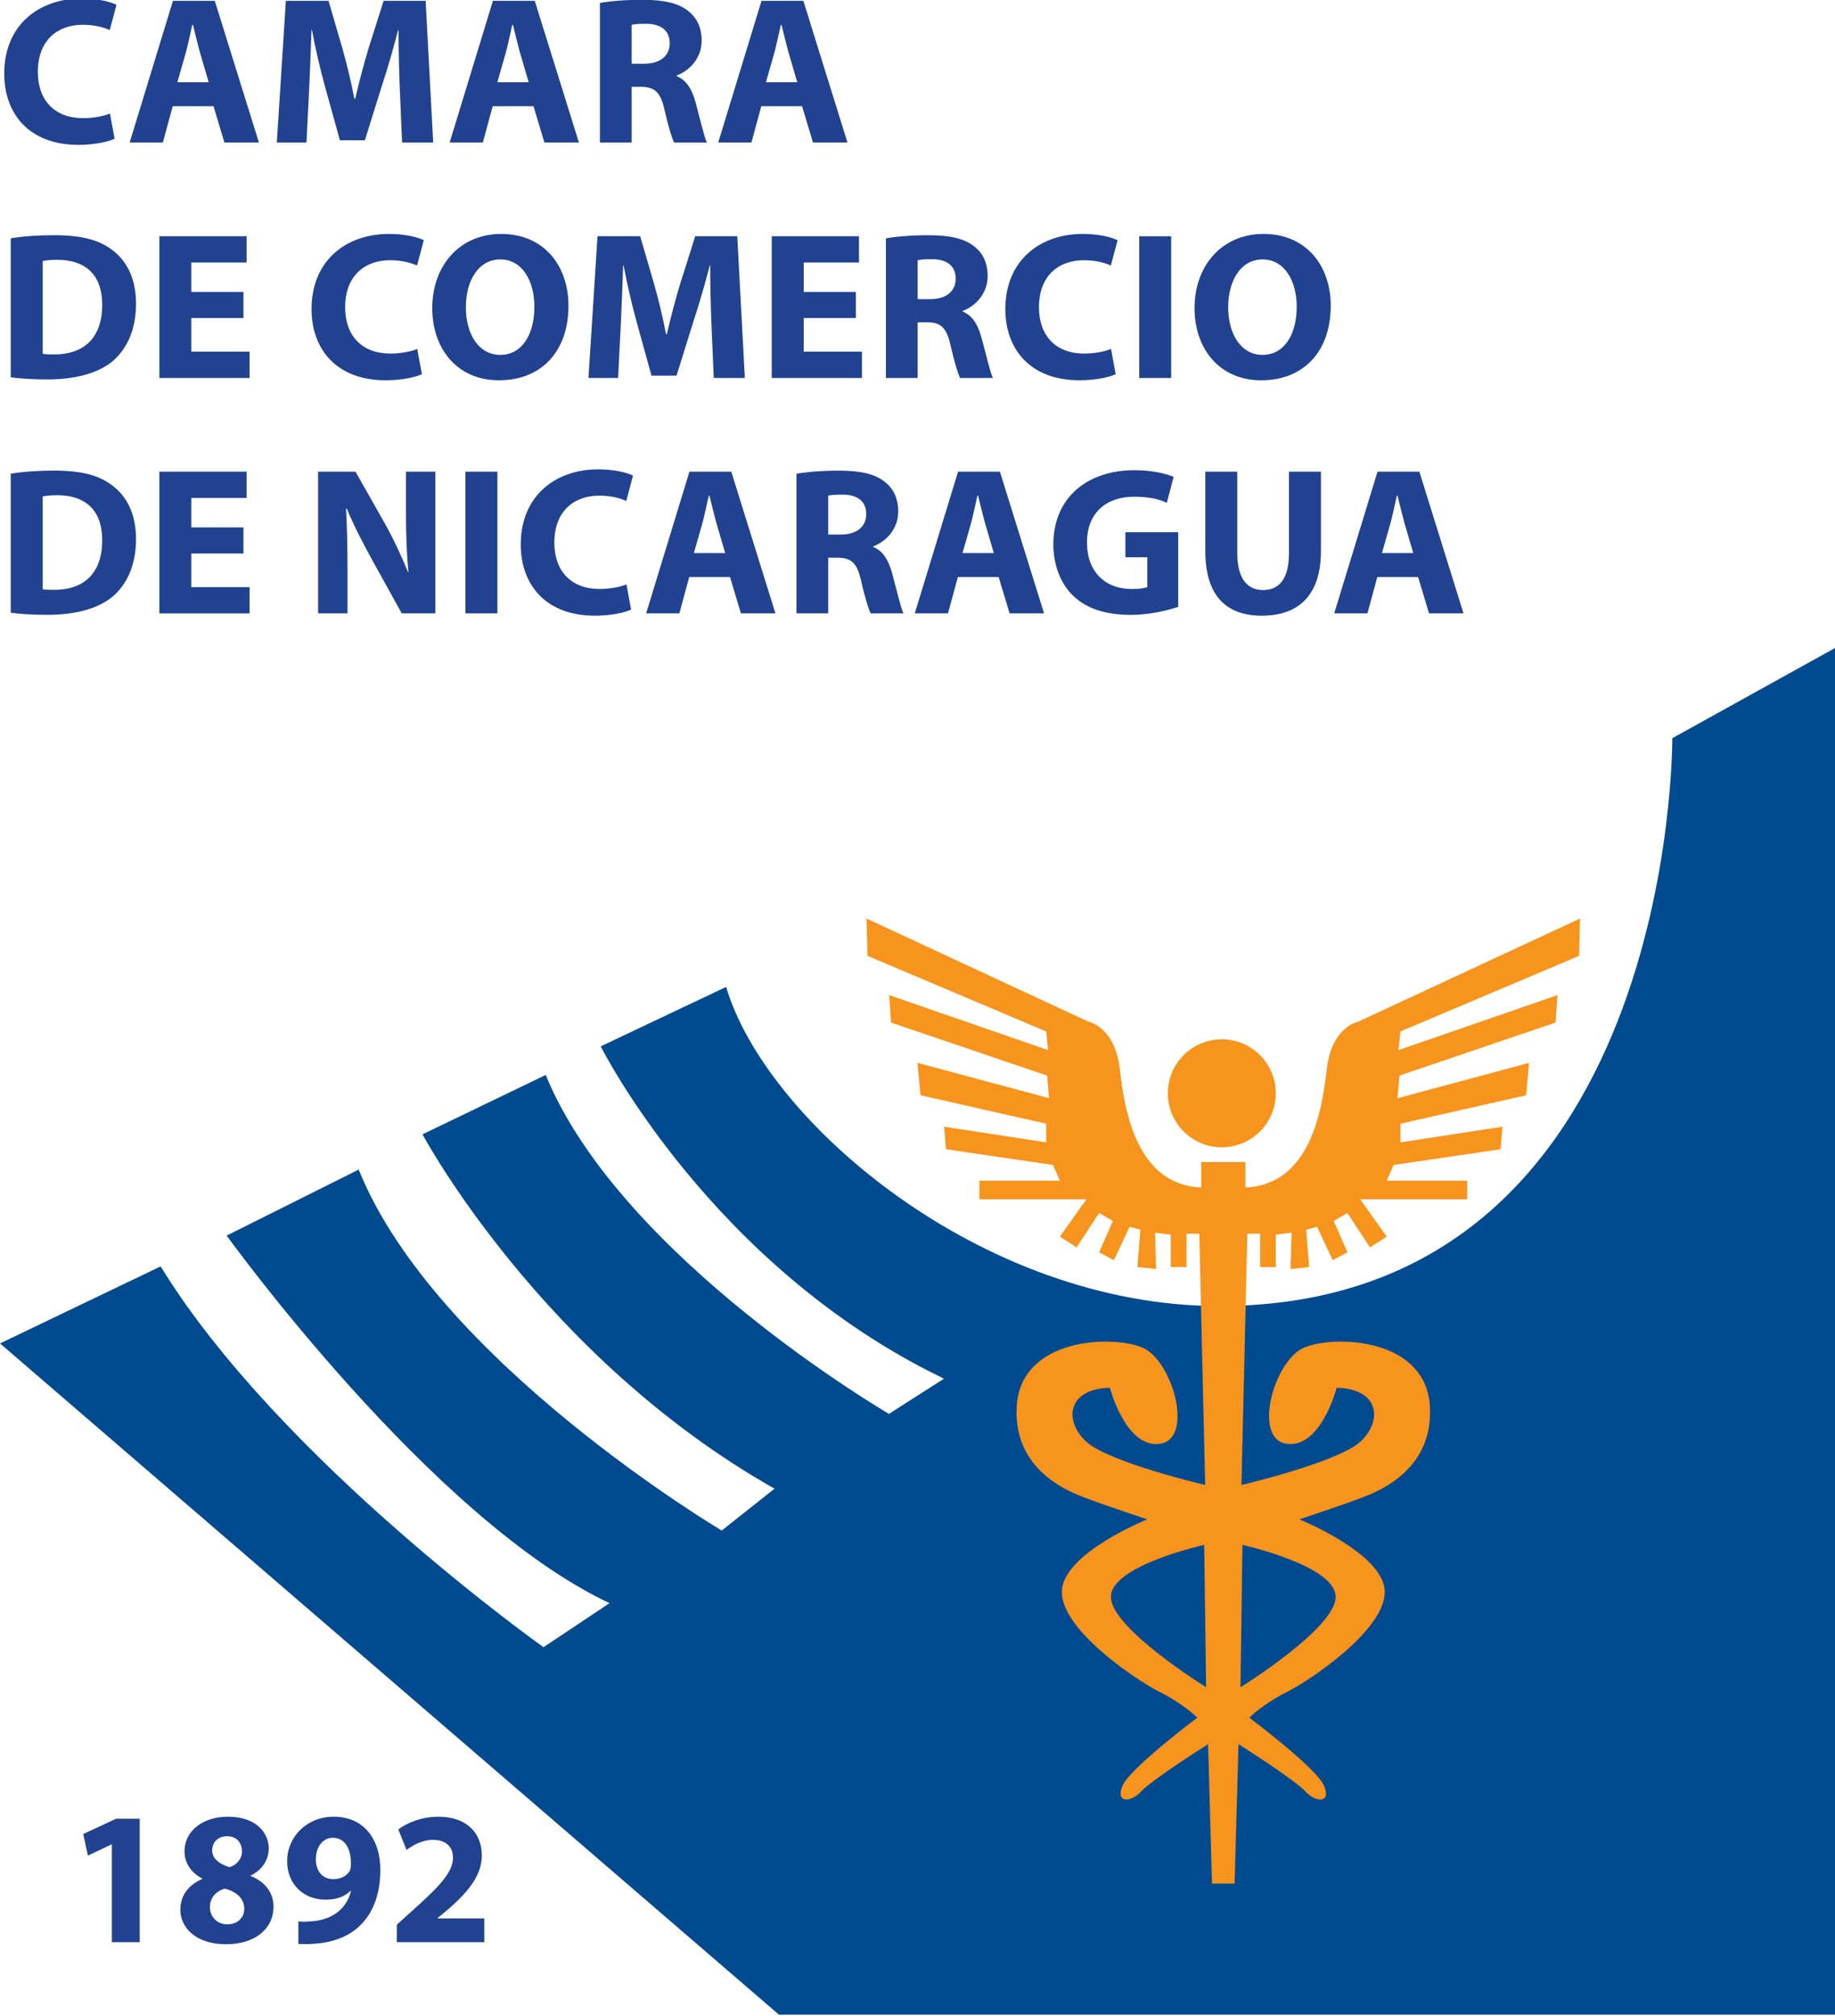 <?xml version="1.0" encoding="UTF-8" standalone="no"?>
<!-- Created with Inkscape (http://www.inkscape.org/) -->

<svg
   xmlns:dc="http://purl.org/dc/elements/1.1/"
   xmlns:cc="http://creativecommons.org/ns#"
   xmlns:rdf="http://www.w3.org/1999/02/22-rdf-syntax-ns#"
   xmlns:svg="http://www.w3.org/2000/svg"
   xmlns="http://www.w3.org/2000/svg"
   xmlns:sodipodi="http://sodipodi.sourceforge.net/DTD/sodipodi-0.dtd"
   xmlns:inkscape="http://www.inkscape.org/namespaces/inkscape"
   width="450"
   height="494.29"
   id="svg372321"
   version="1.1"
   inkscape:version="0.48.3.1 r9886"
   sodipodi:docname="Documento nuevo 167">
  <defs
     id="defs372323">
    <clipPath
       id="clipPath366672"
       clipPathUnits="userSpaceOnUse">
      <path
         inkscape:connector-curvature="0"
         id="path366674"
         d="m 18.72,725.705 42.656,0 0,46.855 -42.656,0 0,-46.855 z" />
    </clipPath>
  </defs>
  <sodipodi:namedview
     id="base"
     pagecolor="#ffffff"
     bordercolor="#666666"
     borderopacity="1.0"
     inkscape:pageopacity="0.0"
     inkscape:pageshadow="2"
     inkscape:zoom="0.35"
     inkscape:cx="225"
     inkscape:cy="247.14509"
     inkscape:document-units="px"
     inkscape:current-layer="layer1"
     showgrid="false"
     fit-margin-top="0"
     fit-margin-left="0"
     fit-margin-right="0"
     fit-margin-bottom="0"
     inkscape:window-width="596"
     inkscape:window-height="418"
     inkscape:window-x="1"
     inkscape:window-y="61"
     inkscape:window-maximized="0" />
  <g
     inkscape:label="Capa 1"
     inkscape:groupmode="layer"
     id="layer1"
     transform="translate(-125,-285.217)">
    <g
       id="g366668"
       transform="matrix(10.55,0,0,-10.55,-72.488,8435.364)">
      <g
         id="g366670"
         clip-path="url(#clipPath366672)">
        <g
           id="g366676"
           transform="translate(61.376,757.467)">
          <path
             inkscape:connector-curvature="0"
             d="m 0,0 -3.785,-2.097 c 0,0 0.102,-13.196 -10.536,-13.196 -5.524,0 -10.536,4.296 -11.457,7.416 l -2.915,-1.381 c 0,0 2.557,-5.114 7.979,-7.723 l -1.279,-0.818 c 0,0 -6.24,3.631 -7.979,7.876 l -2.864,-1.38 c 0,0 2.762,-5.166 8.183,-8.235 l -1.227,-0.972 c 0,0 -6.649,3.939 -8.439,8.388 l -3.069,-1.534 c 0,0 4.757,-6.598 8.9,-8.542 l -1.535,-1.023 c 0,0 -6.138,4.348 -8.9,8.849 l -3.733,-1.79 18.106,-15.6 24.55,0 L 0,-0.614 0,0 z"
             style="fill:#004a8f;fill-opacity:1;fill-rule:nonzero;stroke:none"
             id="path366678" />
        </g>
        <g
           id="g366680"
           transform="translate(47.599,736.623)">
          <path
             inkscape:connector-curvature="0"
             d="m 0,0 c 0,0 2.167,-0.479 2.167,-1.209 0,-0.73 -2.212,-2.099 -2.212,-2.099 L 0,0 z m -3.057,-1.209 c 0,0.73 2.168,1.209 2.168,1.209 l 0.045,-3.308 c 0,0 -2.213,1.369 -2.213,2.099 M 7.825,13.689 7.848,14.556 2.692,12.16 c 0,0 -0.616,-0.113 -0.73,-1.095 C 1.848,10.084 1.574,8.373 0.069,8.305 l 0,0.593 -0.046,0 -0.981,0 0,-0.593 c -1.506,0.068 -1.779,1.779 -1.893,2.76 -0.115,0.982 -0.73,1.095 -0.73,1.095 l -5.157,2.396 0.023,-0.867 4.153,-1.757 0.045,-0.433 -3.696,1.278 0.046,-0.639 3.627,-1.232 0.046,-0.525 -3.058,0.821 0.069,-0.753 2.921,-0.661 0,-0.434 -2.373,0.365 0.045,-0.524 2.487,-0.366 0.16,-0.365 -1.871,0 0,-0.433 2.487,0 -0.616,-0.867 0.388,-0.251 0.524,0.799 0.32,-0.183 -0.32,-0.73 0.343,-0.183 0.365,0.776 0.251,-0.068 -0.069,-0.867 0.434,-0.046 -0.023,0.844 0.365,-0.045 0,-0.753 0.365,0 0,0.775 0.297,0 0.137,-5.84 c 0,0 -2.237,0.525 -2.761,1.004 -0.525,0.479 -0.456,1.232 0.547,1.255 0,0 0.366,-1.415 1.164,-1.301 0.798,0.114 0.297,1.939 -0.411,2.236 -0.707,0.297 -2.829,0.229 -2.92,-1.369 -0.091,-1.597 1.414,-2.053 1.711,-2.167 0.297,-0.114 1.323,-0.457 1.323,-0.457 0,0 -1.985,-0.798 -1.985,-1.688 0,-0.89 1.734,-2.053 2.282,-2.327 0.548,-0.274 0.867,-0.593 0.867,-0.593 0,0 -1.551,-1.164 -1.734,-1.574 C -2.966,-6 -2.6,-6 -2.35,-5.726 c 0.251,0.273 1.552,1.095 1.552,1.095 l 0.091,-3.24 0.525,0 0.091,3.24 c 0,0 1.3,-0.822 1.551,-1.095 C 1.711,-6 2.076,-6 1.893,-5.589 1.711,-5.179 0.16,-4.015 0.16,-4.015 c 0,0 0.319,0.319 0.867,0.593 0.547,0.274 2.281,1.437 2.281,2.327 0,0.89 -1.985,1.688 -1.985,1.688 0,0 1.027,0.343 1.324,0.457 C 2.943,1.164 4.449,1.62 4.358,3.217 4.266,4.815 2.145,4.883 1.437,4.586 0.73,4.289 0.228,2.464 1.027,2.35 1.825,2.236 2.19,3.651 2.19,3.651 3.194,3.628 3.262,2.875 2.738,2.396 2.213,1.917 -0.023,1.392 -0.023,1.392 l 0.137,5.84 0.297,0 0,-0.775 0.365,0 0,0.753 L 1.141,7.255 1.118,6.411 1.551,6.457 1.483,7.324 1.734,7.392 2.099,6.616 2.441,6.799 2.122,7.529 2.441,7.712 2.966,6.913 3.354,7.164 2.738,8.031 l 2.486,0 0,0.433 -1.87,0 0.16,0.365 L 6,9.195 6.046,9.719 3.673,9.354 l 0,0.434 2.921,0.661 0.068,0.753 -3.057,-0.821 0.045,0.525 3.628,1.232 0.046,0.639 -3.696,-1.278 0.045,0.433 4.152,1.757 z"
             style="fill:#f7941e;fill-opacity:1;fill-rule:nonzero;stroke:none"
             id="path366682" />
        </g>
        <g
           id="g366684"
           transform="translate(47.12,745.863)">
          <path
             inkscape:connector-curvature="0"
             d="M 0,0 C 0.693,0 1.255,0.562 1.255,1.255 1.255,1.948 0.693,2.51 0,2.51 -0.693,2.51 -1.255,1.948 -1.255,1.255 -1.255,0.562 -0.693,0 0,0"
             style="fill:#f7941e;fill-opacity:1;fill-rule:nonzero;stroke:none"
             id="path366686" />
        </g>
        <g
           id="g366688"
           transform="translate(21.383,769.301)">
          <path
             inkscape:connector-curvature="0"
             d="m 0,0 c -0.132,-0.063 -0.445,-0.142 -0.84,-0.142 -1.139,0 -1.725,0.714 -1.725,1.657 0,1.124 0.801,1.744 1.798,1.744 0.386,0 0.679,-0.078 0.811,-0.146 L -0.112,2.526 c -0.147,0.064 -0.357,0.123 -0.626,0.123 -0.586,0 -1.046,-0.357 -1.046,-1.095 0,-0.66 0.391,-1.075 1.051,-1.075 0.23,0 0.474,0.044 0.625,0.107 L 0,0 z"
             style="fill:#214290;fill-opacity:1;fill-rule:nonzero;stroke:none"
             id="path366690" />
        </g>
        <g
           id="g366692"
           transform="translate(23.57,770.615)">
          <path
             inkscape:connector-curvature="0"
             d="m 0,0 -0.205,0.699 c -0.054,0.195 -0.113,0.444 -0.161,0.635 l -0.015,0 C -0.425,1.139 -0.479,0.889 -0.528,0.699 L -0.728,0 0,0 z m -0.836,-0.557 -0.229,-0.845 -0.772,0 1.006,3.293 0.973,0 1.026,-3.293 -0.802,0 -0.254,0.845 -0.948,0 z"
             style="fill:#214290;fill-opacity:1;fill-rule:nonzero;stroke:none"
             id="path366694" />
        </g>
        <g
           id="g366696"
           transform="translate(28.012,770.473)">
          <path
             inkscape:connector-curvature="0"
             d="m 0,0 c -0.015,0.396 -0.029,0.87 -0.029,1.354 l -0.01,0 C -0.146,0.933 -0.283,0.464 -0.41,0.078 l -0.401,-1.285 -0.581,0 -0.352,1.27 c -0.108,0.392 -0.215,0.856 -0.298,1.291 l -0.01,0 C -2.067,0.909 -2.086,0.401 -2.106,-0.01 l -0.063,-1.251 -0.689,0 0.21,3.294 0.992,0 0.322,-1.104 c 0.108,-0.377 0.205,-0.787 0.279,-1.173 l 0.019,0 c 0.088,0.381 0.2,0.811 0.313,1.182 l 0.347,1.095 0.977,0 0.176,-3.294 -0.723,0 L 0,0 z"
             style="fill:#214290;fill-opacity:1;fill-rule:nonzero;stroke:none"
             id="path366698" />
        </g>
        <g
           id="g366700"
           transform="translate(31.008,770.615)">
          <path
             inkscape:connector-curvature="0"
             d="m 0,0 -0.205,0.699 c -0.054,0.195 -0.113,0.444 -0.161,0.635 l -0.015,0 C -0.425,1.139 -0.479,0.889 -0.528,0.699 L -0.728,0 0,0 z m -0.836,-0.557 -0.229,-0.845 -0.772,0 1.006,3.293 0.973,0 1.026,-3.293 -0.802,0 -0.254,0.845 -0.948,0 z"
             style="fill:#214290;fill-opacity:1;fill-rule:nonzero;stroke:none"
             id="path366702" />
        </g>
        <g
           id="g366704"
           transform="translate(33.402,771.045)">
          <path
             inkscape:connector-curvature="0"
             d="M 0,0 0.293,0 C 0.665,0 0.885,0.186 0.885,0.474 0.885,0.772 0.679,0.928 0.337,0.928 0.157,0.928 0.054,0.919 0,0.904 L 0,0 z m -0.738,1.412 c 0.24,0.044 0.592,0.073 0.992,0.073 0.489,0 0.831,-0.073 1.065,-0.263 C 1.52,1.065 1.627,0.836 1.627,0.533 1.627,0.117 1.329,-0.171 1.046,-0.274 l 0,-0.014 c 0.229,-0.093 0.357,-0.308 0.44,-0.611 0.102,-0.376 0.2,-0.806 0.263,-0.933 l -0.762,0 C 0.938,-1.74 0.855,-1.471 0.762,-1.065 0.669,-0.65 0.528,-0.542 0.22,-0.537 l -0.22,0 0,-1.295 -0.738,0 0,3.244 z"
             style="fill:#214290;fill-opacity:1;fill-rule:nonzero;stroke:none"
             id="path366706" />
        </g>
        <g
           id="g366708"
           transform="translate(37.251,770.615)">
          <path
             inkscape:connector-curvature="0"
             d="m 0,0 -0.205,0.699 c -0.054,0.195 -0.113,0.444 -0.161,0.635 l -0.015,0 C -0.425,1.139 -0.479,0.889 -0.528,0.699 L -0.728,0 0,0 z m -0.836,-0.557 -0.229,-0.845 -0.772,0 1.006,3.293 0.973,0 1.026,-3.293 -0.802,0 -0.254,0.845 -0.948,0 z"
             style="fill:#214290;fill-opacity:1;fill-rule:nonzero;stroke:none"
             id="path366710" />
        </g>
        <g
           id="g366712"
           transform="translate(19.712,764.304)">
          <path
             inkscape:connector-curvature="0"
             d="M 0,0 C 0.063,-0.015 0.171,-0.015 0.259,-0.015 0.938,-0.02 1.383,0.352 1.383,1.138 1.383,1.847 0.982,2.184 0.337,2.184 0.176,2.184 0.063,2.169 0,2.155 L 0,0 z m -0.743,2.683 c 0.274,0.048 0.631,0.073 1.002,0.073 0.63,0 1.041,-0.103 1.354,-0.342 C 1.955,2.16 2.169,1.749 2.169,1.163 2.169,0.533 1.94,0.098 1.627,-0.171 1.28,-0.459 0.747,-0.596 0.103,-0.596 c -0.386,0 -0.665,0.024 -0.846,0.049 l 0,3.23 z"
             style="fill:#214290;fill-opacity:1;fill-rule:nonzero;stroke:none"
             id="path366714" />
        </g>
        <g
           id="g366716"
           transform="translate(24.378,765.135)">
          <path
             inkscape:connector-curvature="0"
             d="m 0,0 -1.212,0 0,-0.782 1.354,0 0,-0.611 -2.096,0 0,3.294 2.027,0 0,-0.611 -1.285,0 0,-0.684 L 0,0.606 0,0 z"
             style="fill:#214290;fill-opacity:1;fill-rule:nonzero;stroke:none"
             id="path366718" />
        </g>
        <g
           id="g366720"
           transform="translate(28.526,763.83)">
          <path
             inkscape:connector-curvature="0"
             d="m 0,0 c -0.132,-0.064 -0.445,-0.142 -0.84,-0.142 -1.139,0 -1.725,0.714 -1.725,1.657 0,1.124 0.801,1.744 1.798,1.744 0.386,0 0.679,-0.078 0.811,-0.146 L -0.112,2.526 c -0.147,0.064 -0.357,0.122 -0.626,0.122 -0.586,0 -1.046,-0.356 -1.046,-1.094 0,-0.66 0.391,-1.075 1.051,-1.075 0.23,0 0.474,0.044 0.625,0.107 L 0,0 z"
             style="fill:#214290;fill-opacity:1;fill-rule:nonzero;stroke:none"
             id="path366722" />
        </g>
        <g
           id="g366724"
           transform="translate(30.35,764.279)">
          <path
             inkscape:connector-curvature="0"
             d="M 0,0 C 0.503,0 0.791,0.474 0.791,1.119 0.791,1.71 0.513,2.218 0,2.218 -0.513,2.218 -0.802,1.72 -0.802,1.104 -0.802,0.484 -0.504,0 -0.005,0 L 0,0 z m -0.034,-0.591 c -0.973,0 -1.549,0.737 -1.549,1.676 0,0.987 0.635,1.725 1.602,1.725 1.012,0 1.564,-0.758 1.564,-1.667 0,-1.084 -0.65,-1.734 -1.613,-1.734 l -0.004,0 z"
             style="fill:#214290;fill-opacity:1;fill-rule:nonzero;stroke:none"
             id="path366726" />
        </g>
        <g
           id="g366728"
           transform="translate(35.256,765.003)">
          <path
             inkscape:connector-curvature="0"
             d="m 0,0 c -0.015,0.396 -0.029,0.87 -0.029,1.354 l -0.01,0 C -0.146,0.933 -0.283,0.464 -0.41,0.078 l -0.401,-1.285 -0.582,0 -0.351,1.27 c -0.108,0.392 -0.215,0.856 -0.298,1.291 l -0.01,0 C -2.067,0.909 -2.086,0.401 -2.106,-0.01 l -0.063,-1.251 -0.689,0 0.21,3.294 0.992,0 0.322,-1.104 c 0.108,-0.377 0.205,-0.787 0.279,-1.173 l 0.019,0 c 0.088,0.381 0.2,0.811 0.313,1.182 l 0.347,1.095 0.977,0 0.176,-3.294 -0.723,0 L 0,0 z"
             style="fill:#214290;fill-opacity:1;fill-rule:nonzero;stroke:none"
             id="path366730" />
        </g>
        <g
           id="g366732"
           transform="translate(38.613,765.135)">
          <path
             inkscape:connector-curvature="0"
             d="m 0,0 -1.212,0 0,-0.782 1.354,0 0,-0.611 -2.097,0 0,3.294 2.028,0 0,-0.611 -1.285,0 0,-0.684 L 0,0.606 0,0 z"
             style="fill:#214290;fill-opacity:1;fill-rule:nonzero;stroke:none"
             id="path366734" />
        </g>
        <g
           id="g366736"
           transform="translate(40.05,765.574)">
          <path
             inkscape:connector-curvature="0"
             d="M 0,0 0.293,0 C 0.664,0 0.884,0.186 0.884,0.474 0.884,0.772 0.679,0.928 0.337,0.928 0.156,0.928 0.054,0.919 0,0.904 L 0,0 z m -0.738,1.412 c 0.239,0.044 0.591,0.073 0.992,0.073 0.489,0 0.831,-0.073 1.065,-0.263 C 1.52,1.065 1.627,0.836 1.627,0.533 1.627,0.117 1.329,-0.171 1.046,-0.274 l 0,-0.014 c 0.229,-0.093 0.356,-0.308 0.439,-0.611 0.103,-0.376 0.201,-0.806 0.264,-0.933 l -0.762,0 C 0.938,-1.74 0.855,-1.471 0.762,-1.065 0.669,-0.65 0.528,-0.542 0.22,-0.537 l -0.22,0 0,-1.295 -0.738,0 0,3.244 z"
             style="fill:#214290;fill-opacity:1;fill-rule:nonzero;stroke:none"
             id="path366738" />
        </g>
        <g
           id="g366740"
           transform="translate(44.653,763.83)">
          <path
             inkscape:connector-curvature="0"
             d="m 0,0 c -0.132,-0.064 -0.445,-0.142 -0.84,-0.142 -1.139,0 -1.725,0.714 -1.725,1.657 0,1.124 0.801,1.744 1.798,1.744 0.386,0 0.679,-0.078 0.811,-0.146 L -0.112,2.526 c -0.147,0.064 -0.357,0.122 -0.626,0.122 -0.586,0 -1.045,-0.356 -1.045,-1.094 0,-0.66 0.39,-1.075 1.05,-1.075 0.23,0 0.474,0.044 0.625,0.107 L 0,0 z"
             style="fill:#214290;fill-opacity:1;fill-rule:nonzero;stroke:none"
             id="path366742" />
        </g>
        <path
           inkscape:connector-curvature="0"
           d="m 45.943,763.742 -0.743,0 0,3.293 0.743,0 0,-3.293 z"
           style="fill:#214290;fill-opacity:1;fill-rule:nonzero;stroke:none"
           id="path366744" />
        <g
           id="g366746"
           transform="translate(48.069,764.279)">
          <path
             inkscape:connector-curvature="0"
             d="M 0,0 C 0.503,0 0.792,0.474 0.792,1.119 0.792,1.71 0.513,2.218 0,2.218 -0.513,2.218 -0.801,1.72 -0.801,1.104 -0.801,0.484 -0.504,0 -0.005,0 L 0,0 z m -0.034,-0.591 c -0.973,0 -1.549,0.737 -1.549,1.676 0,0.987 0.635,1.725 1.603,1.725 1.011,0 1.563,-0.758 1.563,-1.667 0,-1.084 -0.65,-1.734 -1.612,-1.734 l -0.005,0 z"
             style="fill:#214290;fill-opacity:1;fill-rule:nonzero;stroke:none"
             id="path366748" />
        </g>
        <g
           id="g366750"
           transform="translate(19.712,758.833)">
          <path
             inkscape:connector-curvature="0"
             d="M 0,0 C 0.063,-0.015 0.171,-0.015 0.259,-0.015 0.938,-0.02 1.383,0.352 1.383,1.138 1.383,1.847 0.982,2.184 0.337,2.184 0.176,2.184 0.063,2.169 0,2.155 L 0,0 z m -0.743,2.683 c 0.274,0.048 0.631,0.073 1.002,0.073 0.63,0 1.041,-0.103 1.354,-0.342 C 1.955,2.16 2.169,1.749 2.169,1.163 2.169,0.533 1.94,0.098 1.627,-0.171 1.28,-0.459 0.747,-0.596 0.103,-0.596 c -0.386,0 -0.665,0.024 -0.846,0.049 l 0,3.23 z"
             style="fill:#214290;fill-opacity:1;fill-rule:nonzero;stroke:none"
             id="path366752" />
        </g>
        <g
           id="g366754"
           transform="translate(24.378,759.663)">
          <path
             inkscape:connector-curvature="0"
             d="m 0,0 -1.212,0 0,-0.782 1.354,0 0,-0.611 -2.096,0 0,3.294 2.027,0 0,-0.611 -1.285,0 0,-0.684 L 0,0.606 0,0 z"
             style="fill:#214290;fill-opacity:1;fill-rule:nonzero;stroke:none"
             id="path366756" />
        </g>
        <g
           id="g366758"
           transform="translate(26.113,758.271)">
          <path
             inkscape:connector-curvature="0"
             d="m 0,0 0,3.293 0.87,0 0.684,-1.207 C 1.749,1.74 1.94,1.329 2.091,0.958 l 0.01,0 C 2.057,1.393 2.043,1.837 2.043,2.336 l 0,0.957 0.684,0 L 2.727,0 1.945,0 1.241,1.27 C 1.046,1.627 0.826,2.047 0.669,2.433 l -0.019,0 C 0.674,1.994 0.684,1.529 0.684,0.992 L 0.684,0 0,0 z"
             style="fill:#214290;fill-opacity:1;fill-rule:nonzero;stroke:none"
             id="path366760" />
        </g>
        <path
           inkscape:connector-curvature="0"
           d="m 30.281,758.271 -0.743,0 0,3.293 0.743,0 0,-3.293 z"
           style="fill:#214290;fill-opacity:1;fill-rule:nonzero;stroke:none"
           id="path366762" />
        <g
           id="g366764"
           transform="translate(33.389,758.359)">
          <path
             inkscape:connector-curvature="0"
             d="m 0,0 c -0.132,-0.064 -0.445,-0.142 -0.84,-0.142 -1.139,0 -1.725,0.714 -1.725,1.657 0,1.124 0.801,1.744 1.798,1.744 0.386,0 0.679,-0.078 0.811,-0.146 L -0.112,2.526 c -0.147,0.064 -0.357,0.122 -0.626,0.122 -0.586,0 -1.046,-0.356 -1.046,-1.094 0,-0.66 0.391,-1.075 1.051,-1.075 0.23,0 0.474,0.044 0.625,0.107 L 0,0 z"
             style="fill:#214290;fill-opacity:1;fill-rule:nonzero;stroke:none"
             id="path366766" />
        </g>
        <g
           id="g366768"
           transform="translate(35.576,759.673)">
          <path
             inkscape:connector-curvature="0"
             d="m 0,0 -0.205,0.699 c -0.054,0.195 -0.113,0.444 -0.161,0.635 l -0.015,0 C -0.425,1.139 -0.479,0.889 -0.528,0.699 L -0.728,0 0,0 z m -0.836,-0.557 -0.229,-0.845 -0.772,0 1.006,3.293 0.973,0 1.026,-3.293 -0.802,0 -0.254,0.845 -0.948,0 z"
             style="fill:#214290;fill-opacity:1;fill-rule:nonzero;stroke:none"
             id="path366770" />
        </g>
        <g
           id="g366772"
           transform="translate(37.971,760.103)">
          <path
             inkscape:connector-curvature="0"
             d="M 0,0 0.293,0 C 0.665,0 0.884,0.186 0.884,0.474 0.884,0.772 0.679,0.928 0.337,0.928 0.156,0.928 0.054,0.919 0,0.904 L 0,0 z m -0.738,1.412 c 0.24,0.044 0.591,0.073 0.992,0.073 0.489,0 0.831,-0.073 1.065,-0.263 C 1.52,1.065 1.627,0.836 1.627,0.533 1.627,0.117 1.329,-0.171 1.046,-0.274 l 0,-0.014 c 0.229,-0.093 0.356,-0.308 0.44,-0.611 0.102,-0.376 0.2,-0.806 0.263,-0.933 l -0.762,0 C 0.938,-1.74 0.855,-1.471 0.762,-1.065 0.669,-0.65 0.528,-0.542 0.22,-0.538 l -0.22,0 0,-1.294 -0.738,0 0,3.244 z"
             style="fill:#214290;fill-opacity:1;fill-rule:nonzero;stroke:none"
             id="path366774" />
        </g>
        <g
           id="g366776"
           transform="translate(41.82,759.673)">
          <path
             inkscape:connector-curvature="0"
             d="m 0,0 -0.205,0.699 c -0.054,0.195 -0.112,0.444 -0.161,0.635 l -0.015,0 C -0.425,1.139 -0.478,0.889 -0.528,0.699 L -0.728,0 0,0 z m -0.835,-0.557 -0.23,-0.845 -0.772,0 1.006,3.293 0.973,0 1.026,-3.293 -0.801,0 -0.254,0.845 -0.948,0 z"
             style="fill:#214290;fill-opacity:1;fill-rule:nonzero;stroke:none"
             id="path366778" />
        </g>
        <g
           id="g366780"
           transform="translate(46.106,758.422)">
          <path
             inkscape:connector-curvature="0"
             d="m 0,0 c -0.229,-0.078 -0.664,-0.186 -1.099,-0.186 -0.601,0 -1.036,0.152 -1.339,0.44 -0.298,0.288 -0.464,0.718 -0.464,1.202 0.004,1.095 0.801,1.72 1.881,1.72 0.425,0 0.753,-0.083 0.914,-0.156 L -0.264,2.419 c -0.181,0.083 -0.4,0.141 -0.762,0.141 -0.621,0 -1.094,-0.351 -1.094,-1.065 0,-0.684 0.429,-1.08 1.04,-1.08 0.167,0 0.303,0.02 0.362,0.044 l 0,0.694 -0.509,0 0,0.582 L 0,1.735 0,0 z"
             style="fill:#214290;fill-opacity:1;fill-rule:nonzero;stroke:none"
             id="path366782" />
        </g>
        <g
           id="g366784"
           transform="translate(47.479,761.564)">
          <path
             inkscape:connector-curvature="0"
             d="m 0,0 0,-1.891 c 0,-0.572 0.22,-0.86 0.596,-0.86 0.391,0 0.606,0.274 0.606,0.86 l 0,1.891 0.743,0 0,-1.847 c 0,-1.016 -0.513,-1.5 -1.373,-1.5 -0.831,0 -1.315,0.464 -1.315,1.51 L -0.743,0 0,0 z"
             style="fill:#214290;fill-opacity:1;fill-rule:nonzero;stroke:none"
             id="path366786" />
        </g>
        <g
           id="g366788"
           transform="translate(51.57,759.673)">
          <path
             inkscape:connector-curvature="0"
             d="m 0,0 -0.205,0.699 c -0.054,0.195 -0.113,0.444 -0.161,0.635 l -0.015,0 C -0.425,1.139 -0.479,0.889 -0.528,0.699 L -0.728,0 0,0 z m -0.836,-0.557 -0.229,-0.845 -0.772,0 1.006,3.293 0.973,0 1.026,-3.293 -0.801,0 -0.255,0.845 -0.948,0 z"
             style="fill:#214290;fill-opacity:1;fill-rule:nonzero;stroke:none"
             id="path366790" />
        </g>
        <g
           id="g366792"
           transform="translate(21.319,729.662)">
          <path
             inkscape:connector-curvature="0"
             d="m 0,0 -0.009,0 -0.547,-0.26 -0.11,0.502 0.763,0.354 0.551,0 0,-2.868 L 0,-2.272 0,0 z"
             style="fill:#214290;fill-opacity:1;fill-rule:nonzero;stroke:none"
             id="path366794" />
        </g>
        <g
           id="g366796"
           transform="translate(23.996,729.852)">
          <path
             inkscape:connector-curvature="0"
             d="m 0,0 c -0.229,0 -0.344,-0.154 -0.344,-0.331 0,-0.194 0.172,-0.317 0.401,-0.388 0.155,0.044 0.291,0.185 0.291,0.362 C 0.348,-0.177 0.247,0 0.004,0 L 0,0 z m 0.009,-2.047 c 0.234,0 0.392,0.155 0.392,0.357 0,0.252 -0.189,0.402 -0.45,0.473 -0.22,-0.062 -0.348,-0.221 -0.348,-0.428 -0.004,-0.207 0.154,-0.402 0.401,-0.402 l 0.005,0 z m 0.013,2.501 c 0.67,0 0.948,-0.388 0.948,-0.736 0,-0.247 -0.132,-0.49 -0.419,-0.631 l 0,-0.013 c 0.283,-0.106 0.53,-0.344 0.53,-0.71 0,-0.521 -0.437,-0.874 -1.103,-0.874 -0.728,0 -1.063,0.41 -1.063,0.799 0,0.343 0.198,0.582 0.511,0.719 l 0,0.008 c -0.277,0.146 -0.414,0.38 -0.414,0.631 0,0.485 0.437,0.807 1.006,0.807 l 0.004,0 z"
             style="fill:#214290;fill-opacity:1;fill-rule:nonzero;stroke:none"
             id="path366798" />
        </g>
        <g
           id="g366800"
           transform="translate(26.453,729.816)">
          <path
             inkscape:connector-curvature="0"
             d="m 0,0 c -0.225,0 -0.392,-0.203 -0.392,-0.503 0,-0.247 0.136,-0.458 0.405,-0.458 0.19,0 0.314,0.083 0.38,0.185 0.022,0.044 0.03,0.088 0.03,0.172 C 0.428,-0.3 0.309,0 0.005,0 L 0,0 z m -0.798,-1.941 c 0.088,-0.013 0.159,-0.009 0.291,0 0.207,0.009 0.414,0.071 0.569,0.176 0.189,0.124 0.313,0.314 0.361,0.53 l -0.008,0.004 c -0.133,-0.132 -0.318,-0.207 -0.583,-0.207 -0.485,0 -0.891,0.335 -0.891,0.896 0,0.559 0.45,1.032 1.081,1.032 0.737,0 1.085,-0.565 1.085,-1.235 0,-0.601 -0.189,-1.033 -0.498,-1.319 -0.274,-0.252 -0.653,-0.384 -1.103,-0.402 -0.11,-0.009 -0.225,-0.004 -0.304,0 l 0,0.525 z"
             style="fill:#214290;fill-opacity:1;fill-rule:nonzero;stroke:none"
             id="path366802" />
        </g>
        <g
           id="g366804"
           transform="translate(27.943,727.39)">
          <path
             inkscape:connector-curvature="0"
             d="m 0,0 0,0.406 0.366,0.331 c 0.631,0.564 0.935,0.886 0.94,1.222 0,0.233 -0.137,0.419 -0.468,0.419 -0.247,0 -0.463,-0.124 -0.613,-0.234 L 0.035,2.62 c 0.212,0.163 0.552,0.296 0.935,0.296 0.653,0 1.006,-0.38 1.006,-0.9 0,-0.481 -0.344,-0.865 -0.763,-1.235 L 0.948,0.56 l 0,-0.009 1.085,0 L 2.033,0 0,0 z"
             style="fill:#214290;fill-opacity:1;fill-rule:nonzero;stroke:none"
             id="path366806" />
        </g>
      </g>
    </g>
  </g>
</svg>
